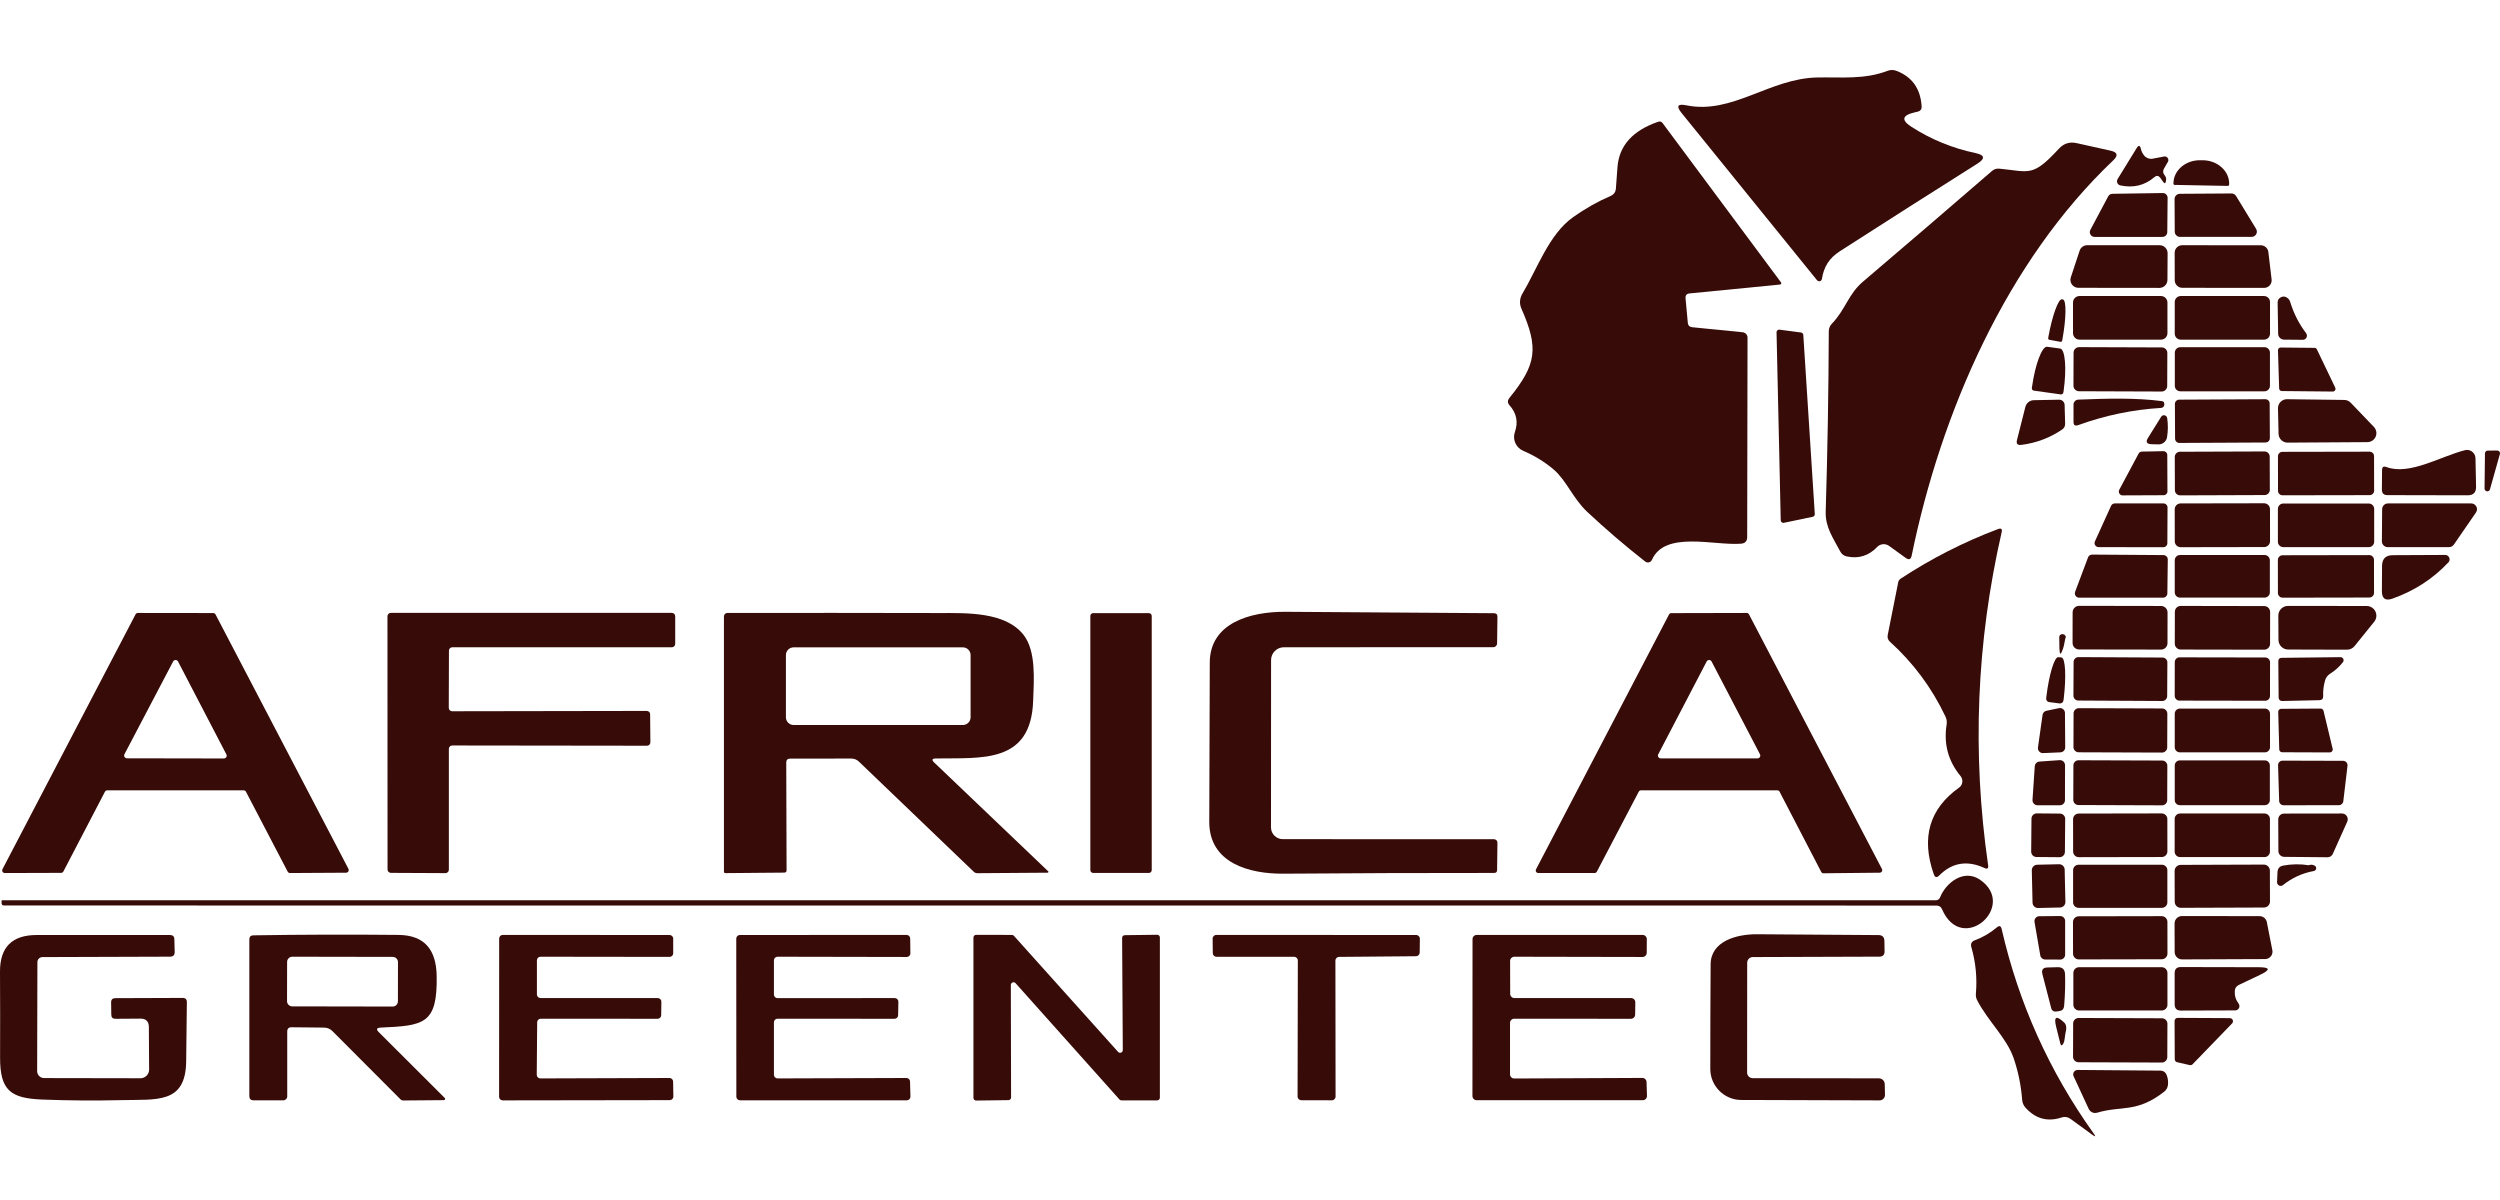 <?xml version="1.0" encoding="UTF-8" standalone="no"?><!DOCTYPE svg PUBLIC "-//W3C//DTD SVG 1.1//EN" "http://www.w3.org/Graphics/SVG/1.1/DTD/svg11.dtd"><svg width="100%" height="100%" viewBox="0 0 250 120" version="1.1" xmlns="http://www.w3.org/2000/svg" xmlns:xlink="http://www.w3.org/1999/xlink" xml:space="preserve" xmlns:serif="http://www.serif.com/" style="fill-rule:evenodd;clip-rule:evenodd;stroke-linejoin:round;stroke-miterlimit:2;"><g><path d="M191.408,11.253c-1.213,0.291 -1.294,0.772 -0.243,1.443c1.963,1.258 4.087,2.127 6.374,2.608c0.945,0.201 1.009,0.556 0.193,1.065c-4.512,2.846 -9.085,5.759 -13.721,8.739c-1.107,0.713 -1.627,1.568 -1.82,2.793c-0.023,0.13 -0.139,0.227 -0.272,0.227c-0.083,-0 -0.161,-0.037 -0.214,-0.102l-13.544,-16.723c-0.565,-0.693 -0.409,-0.95 0.469,-0.771c4.621,0.939 8.32,-2.701 13.125,-2.785c2.34,-0.041 4.705,0.219 6.995,-0.662c0.286,-0.113 0.606,-0.113 0.897,-0c1.56,0.598 2.399,1.775 2.516,3.531c0.023,0.302 -0.111,0.486 -0.402,0.553l-0.353,0.084Z" style="fill:#370b08;fill-rule:nonzero;"/><path d="M168.555,29.829l0.226,2.458c0.028,0.262 0.174,0.408 0.436,0.436l5.049,0.503c0.276,0.03 0.487,0.263 0.487,0.537l-0.034,19.943c-0,0.409 -0.204,0.629 -0.612,0.663c-2.667,0.218 -7.624,-1.334 -8.915,1.618c-0.069,0.159 -0.227,0.263 -0.4,0.263c-0.098,-0 -0.194,-0.034 -0.271,-0.095c-2.052,-1.61 -3.986,-3.268 -5.804,-4.973c-1.409,-1.325 -2.088,-3.145 -3.329,-4.21c-0.883,-0.761 -1.91,-1.392 -3.078,-1.896c-0.721,-0.312 -1.082,-1.134 -0.822,-1.87c0.346,-1 0.17,-1.889 -0.528,-2.667c-0.218,-0.24 -0.224,-0.489 -0.017,-0.746c2.717,-3.355 2.944,-4.973 1.191,-8.949c-0.206,-0.469 -0.171,-1.009 0.092,-1.451c1.518,-2.541 2.659,-5.954 5.091,-7.682c1.185,-0.844 2.449,-1.557 3.79,-2.138c0.27,-0.12 0.453,-0.374 0.479,-0.663c0.044,-0.543 0.098,-1.266 0.159,-2.172c0.157,-2.164 1.515,-3.684 4.076,-4.562c0.184,-0.062 0.333,-0.015 0.444,0.142l11.834,15.918c0.019,0.024 0.03,0.054 0.03,0.085c-0,0.069 -0.054,0.127 -0.122,0.133l-9.05,0.889c-0.296,0.028 -0.43,0.19 -0.402,0.486Z" style="fill:#370b08;fill-rule:nonzero;"/><path d="M188.901,54.587c-0.365,-0.262 -0.872,-0.216 -1.183,0.109c-0.844,0.883 -1.856,1.199 -3.036,0.948c-0.296,-0.062 -0.517,-0.229 -0.662,-0.504c-0.696,-1.325 -1.493,-2.407 -1.451,-3.967c0.184,-6.021 0.288,-12.043 0.31,-18.064c0.006,-0.27 0.11,-0.527 0.294,-0.722c1.375,-1.425 1.66,-2.977 3.111,-4.21c4.328,-3.684 8.636,-7.38 12.924,-11.087c0.193,-0.166 0.447,-0.248 0.704,-0.226c3.07,0.293 3.313,0.889 5.98,-1.996c0.487,-0.526 1.079,-0.711 1.778,-0.554l3.388,0.755c0.694,0.151 0.783,0.472 0.269,0.964c-10.651,10.098 -17.218,25.177 -20.162,39.535c-0.078,0.375 -0.274,0.45 -0.587,0.227l-1.677,-1.208Z" style="fill:#370b08;fill-rule:nonzero;"/><path d="M215.445,17.711c-0.973,0.833 -2.111,1.109 -3.414,0.83c-0.194,-0.04 -0.334,-0.212 -0.334,-0.411c-0,-0.08 0.022,-0.158 0.066,-0.226l1.887,-3.07c0.212,-0.346 0.36,-0.321 0.444,0.076c0.061,0.257 0.179,0.484 0.353,0.679c0.207,0.232 0.524,0.338 0.83,0.277l1.14,-0.218c0.02,-0.004 0.041,-0.005 0.062,-0.005c0.198,-0 0.36,0.162 0.36,0.36c0,0.061 -0.015,0.12 -0.044,0.173l-0.403,0.696c-0.12,0.206 -0.095,0.465 0.059,0.638c0.128,0.145 0.182,0.316 0.159,0.511c-0.044,0.369 -0.165,0.394 -0.36,0.076c-0.078,-0.124 -0.16,-0.238 -0.244,-0.344c-0.173,-0.202 -0.36,-0.216 -0.561,-0.042Z" style="fill:#370b08;fill-rule:nonzero;"/><path d="M217.466,18.491c-0.069,-0 -0.126,-0.057 -0.126,-0.126l0.008,-0.076c0.024,-1.268 1.236,-2.291 2.684,-2.264l0.289,0c1.448,0.028 2.62,1.095 2.596,2.365l-0.008,0.076c-0,0.068 -0.057,0.125 -0.126,0.125l-5.317,-0.1Z" style="fill:#370b08;fill-rule:nonzero;"/><path d="M211.243,19.38l5.032,-0.076l0.008,0c0.263,0 0.478,0.216 0.478,0.478l-0.033,3.43c-0,0.263 -0.216,0.478 -0.478,0.478l-6.794,0c-0.261,-0 -0.476,-0.216 -0.476,-0.478c0,-0.078 0.019,-0.156 0.057,-0.226l1.786,-3.355c0.084,-0.154 0.245,-0.25 0.42,-0.251Z" style="fill:#370b08;fill-rule:nonzero;"/><path d="M225.165,23.69l-7.163,0c-0.29,0 -0.528,-0.238 -0.528,-0.528l-0.017,-3.254c0,-0.29 0.238,-0.528 0.529,-0.528l5.157,-0.034c0.187,-0.004 0.364,0.092 0.462,0.252l2.004,3.287c0.051,0.083 0.078,0.18 0.078,0.277c0,0.288 -0.235,0.525 -0.522,0.528Z" style="fill:#370b08;fill-rule:nonzero;"/><path d="M208.727,24.521l7.237,-0c0.437,-0 0.797,0.36 0.797,0.796l0,0.009l-0.017,2.675c-0.004,0.434 -0.363,0.789 -0.796,0.789l-8.11,-0.009c-0.437,-0.001 -0.796,-0.36 -0.796,-0.797c-0,-0.085 0.014,-0.17 0.041,-0.251l0.881,-2.667c0.109,-0.327 0.418,-0.549 0.763,-0.545Z" style="fill:#370b08;fill-rule:nonzero;"/><path d="M226.406,28.79l-8.177,-0.009c-0.411,0 -0.751,-0.335 -0.755,-0.746l-0.008,-2.751l-0,-0.008c-0,-0.415 0.34,-0.755 0.754,-0.755l7.859,0.008c0.381,-0.002 0.708,0.284 0.755,0.663l0.327,2.75c0.003,0.032 0.006,0.062 0.006,0.093c-0,0.414 -0.342,0.755 -0.755,0.755l-0.006,-0Z" style="fill:#370b08;fill-rule:nonzero;"/><path d="M216.744,33.318c0,0.354 -0.291,0.646 -0.645,0.646l-8.152,0c-0.354,0 -0.646,-0.292 -0.646,-0.646l0,-3.069c0,-0.354 0.292,-0.646 0.646,-0.646l8.152,0c0.354,0 0.645,0.292 0.645,0.646l0,3.069Z" style="fill:#370b08;fill-rule:nonzero;"/><path d="M227.001,33.369c0,0.326 -0.269,0.595 -0.595,0.595l-8.336,0c-0.327,0 -0.596,-0.269 -0.596,-0.595l0,-3.17c0,-0.327 0.269,-0.596 0.596,-0.596l8.336,0c0.326,0 0.595,0.269 0.595,0.596l0,3.17Z" style="fill:#370b08;fill-rule:nonzero;"/><path d="M230.608,33.318c0.056,0.072 0.086,0.161 0.086,0.252c-0,0.226 -0.185,0.411 -0.411,0.411l-0.011,-0l-1.87,-0.017c-0.32,-0.004 -0.583,-0.262 -0.587,-0.579l-0.051,-3.128c0,-0.251 0.112,-0.43 0.336,-0.537c0.179,-0.083 0.346,-0.086 0.503,-0.008c0.212,0.101 0.352,0.263 0.419,0.487c0.347,1.14 0.875,2.18 1.586,3.119Z" style="fill:#370b08;fill-rule:nonzero;"/><path d="M204.936,33.981c-0.08,-0.017 -0.132,-0.096 -0.117,-0.176l0.025,-0.143c0.384,-2.11 0.993,-3.792 1.35,-3.732l0.101,0.017c0.356,0.069 0.333,1.863 -0.051,3.975l-0.025,0.134c-0.011,0.074 -0.074,0.129 -0.149,0.129c-0.009,-0 -0.018,-0.001 -0.027,-0.003l-1.107,-0.201Z" style="fill:#370b08;fill-rule:nonzero;"/><path d="M180.33,33.486l1.149,17.914c0.011,0.129 -0.075,0.248 -0.202,0.277l-2.885,0.604c-0.019,0.004 -0.039,0.006 -0.058,0.006c-0.14,0 -0.255,-0.111 -0.26,-0.25l-0.42,-18.811l0,-0.002c0,-0.143 0.118,-0.26 0.26,-0.26c0.011,-0 0.023,0 0.034,0.002l2.155,0.285c0.121,0.015 0.216,0.113 0.227,0.235Z" style="fill:#370b08;fill-rule:nonzero;"/><path d="M226.993,38.585c-0,0.3 -0.246,0.545 -0.545,0.545l-8.42,0c-0.3,0 -0.546,-0.245 -0.546,-0.545l0,-3.321c0,-0.299 0.246,-0.545 0.546,-0.545l8.42,-0c0.299,-0 0.545,0.246 0.545,0.545l-0,3.321Z" style="fill:#370b08;fill-rule:nonzero;"/><path d="M203.385,39.063c-0.117,-0.015 -0.204,-0.116 -0.204,-0.233c-0,-0.012 0.001,-0.023 0.002,-0.035l0.025,-0.143c0.317,-2.243 0.992,-4.032 1.502,-3.975l1.3,0.176c0.51,0.072 0.669,1.987 0.352,4.242l-0,0.002l-0.025,0.142c-0.018,0.126 -0.135,0.217 -0.26,0.202l-2.692,-0.378Z" style="fill:#370b08;fill-rule:nonzero;"/><path d="M216.722,38.602c-0.001,0.303 -0.251,0.551 -0.554,0.551l-0.001,-0l-8.27,-0.029c-0.303,-0.001 -0.552,-0.251 -0.551,-0.555l0.011,-3.304c0.001,-0.304 0.251,-0.552 0.554,-0.552l0.001,0l8.27,0.029c0.303,0.001 0.552,0.251 0.552,0.556l-0.012,3.304Z" style="fill:#370b08;fill-rule:nonzero;"/><path d="M227.915,38.845l-0.117,-3.816l0,-0.008c0,-0.148 0.121,-0.269 0.268,-0.269l3.38,0.034c0.103,-0.001 0.198,0.058 0.243,0.151l1.837,3.833c0.018,0.037 0.027,0.076 0.027,0.117c-0,0.148 -0.121,0.268 -0.268,0.268l-0.002,0l-5.099,-0.05c-0.144,0 -0.264,-0.116 -0.269,-0.26Z" style="fill:#370b08;fill-rule:nonzero;"/><path d="M207.838,39.961c2.784,-0.109 5.787,-0.193 8.353,0.151c0.19,0.022 0.268,0.156 0.235,0.402c-0.024,0.152 -0.154,0.268 -0.311,0.277c-2.845,0.173 -5.608,0.746 -8.286,1.719c-0.324,0.118 -0.483,0.006 -0.478,-0.335l0,-1.72c0,-0.265 0.218,-0.485 0.487,-0.494Z" style="fill:#370b08;fill-rule:nonzero;"/><path d="M226.985,43.818l0,0.003c0,0.234 -0.192,0.427 -0.426,0.428l-8.62,0.045l-0.003,-0c-0.234,-0 -0.427,-0.192 -0.428,-0.425l-0.018,-3.472l0,-0.003c0,-0.234 0.192,-0.427 0.426,-0.428l8.621,-0.045l0.002,0c0.234,0 0.427,0.192 0.428,0.425l0.018,3.472Z" style="fill:#370b08;fill-rule:nonzero;"/><path d="M236.747,44.213l-7.984,0.05c-0.487,0.005 -0.893,-0.387 -0.906,-0.872l-0.059,-2.55l0,-0.025c0,-0.492 0.405,-0.897 0.897,-0.897l0.009,-0l5.728,0.075c0.241,0.003 0.47,0.102 0.637,0.277l2.323,2.424c0.161,0.166 0.249,0.389 0.249,0.62c0,0.492 -0.403,0.896 -0.894,0.898Z" style="fill:#370b08;fill-rule:nonzero;"/><path d="M202.127,44.489c-0.38,0.045 -0.523,-0.117 -0.428,-0.486l0.838,-3.313c0.099,-0.39 0.448,-0.667 0.848,-0.671l2.532,-0.05c0.291,-0.005 0.536,0.229 0.545,0.52l0.051,1.879c0.006,0.251 -0.095,0.447 -0.302,0.587c-1.241,0.838 -2.603,1.35 -4.084,1.534Z" style="fill:#370b08;fill-rule:nonzero;"/><path d="M214.807,43.776l1.308,-2.096c0.06,-0.097 0.166,-0.158 0.281,-0.158c0.162,0 0.301,0.122 0.323,0.284c0.095,0.648 0.09,1.291 -0.016,1.929c-0.071,0.412 -0.437,0.714 -0.856,0.704l-0.696,-0.017c-0.492,-0.017 -0.606,-0.232 -0.344,-0.646Z" style="fill:#370b08;fill-rule:nonzero;"/><path d="M211.922,48.985l1.937,-3.623c0.063,-0.12 0.185,-0.197 0.319,-0.202l2.164,-0.042l0.008,0c0.207,0 0.378,0.171 0.378,0.378l0.016,3.648c0,0.207 -0.17,0.377 -0.377,0.377l-4.118,0.017c-0.204,-0.003 -0.37,-0.173 -0.37,-0.377c-0,-0.062 0.015,-0.122 0.043,-0.176Z" style="fill:#370b08;fill-rule:nonzero;"/><path d="M226.982,48.985l0,0.001c0,0.285 -0.234,0.519 -0.518,0.52l-8.454,0.03l-0.002,0c-0.284,0 -0.519,-0.234 -0.52,-0.518l-0.011,-3.321l-0,-0.002c-0,-0.285 0.234,-0.519 0.518,-0.52l8.454,-0.03l0.001,0c0.285,0 0.519,0.234 0.52,0.518l0.012,3.322Z" style="fill:#370b08;fill-rule:nonzero;"/><path d="M237.412,49.068l0,0.001c0,0.243 -0.2,0.444 -0.444,0.445l-8.722,0.015c-0.244,-0 -0.445,-0.201 -0.445,-0.444l-0.006,-3.455l-0,-0.001c-0,-0.243 0.2,-0.444 0.443,-0.444l8.722,-0.016l0.001,0c0.244,0 0.445,0.201 0.445,0.444l0.006,3.455Z" style="fill:#370b08;fill-rule:nonzero;"/><path d="M247.549,45.823l0.058,2.851c0.011,0.571 -0.268,0.856 -0.838,0.856l-8.035,-0.017c-0.363,-0 -0.545,-0.185 -0.545,-0.554l0.017,-1.962c0.006,-0.302 0.151,-0.4 0.436,-0.294c2.298,0.864 5.435,-1.073 7.858,-1.685c0.067,-0.016 0.134,-0.025 0.202,-0.025c0.457,0 0.837,0.372 0.847,0.83Z" style="fill:#370b08;fill-rule:nonzero;"/><path d="M249.989,45.403l-0.99,3.523c-0.031,0.122 -0.141,0.21 -0.268,0.21c-0.152,-0 -0.277,-0.125 -0.277,-0.277l0,-0.009l0.042,-3.522c0.004,-0.146 0.123,-0.264 0.269,-0.268l0.956,-0.009l0.002,0c0.152,0 0.277,0.125 0.277,0.277c0,0.025 -0.004,0.051 -0.011,0.075Z" style="fill:#370b08;fill-rule:nonzero;"/><path d="M211.478,50.343l4.872,0c0.221,0 0.403,0.182 0.403,0.403l-0.017,3.572c0,0.221 -0.182,0.403 -0.402,0.403l-6.483,-0.008c-0.219,-0.003 -0.398,-0.184 -0.398,-0.403c0,-0.058 0.013,-0.115 0.037,-0.168l1.619,-3.564c0.066,-0.144 0.21,-0.236 0.369,-0.235Z" style="fill:#370b08;fill-rule:nonzero;"/><path d="M227.004,54.117l-0,0.001c-0,0.322 -0.264,0.587 -0.586,0.587l-8.353,0.015l-0.001,0c-0.322,0 -0.587,-0.265 -0.587,-0.586l-0.005,-3.204l-0,-0.001c-0,-0.322 0.264,-0.587 0.585,-0.587l8.353,-0.015l0.002,0c0.321,0 0.586,0.265 0.587,0.587l0.005,3.203Z" style="fill:#370b08;fill-rule:nonzero;"/><path d="M237.418,54.176c-0,0.294 -0.243,0.537 -0.537,0.537l-8.555,-0c-0.294,-0 -0.536,-0.243 -0.536,-0.537l-0,-3.288c-0,-0.294 0.242,-0.536 0.536,-0.536l8.555,-0c0.294,-0 0.537,0.242 0.537,0.536l-0,3.288Z" style="fill:#370b08;fill-rule:nonzero;"/><path d="M244.907,54.713l-6.139,-0c-0.318,-0 -0.579,-0.261 -0.579,-0.579l0.025,-3.212c0,-0.318 0.261,-0.579 0.579,-0.579l8.329,0c0.317,0 0.578,0.261 0.578,0.579c0,0.116 -0.035,0.231 -0.101,0.327l-2.214,3.212c-0.108,0.158 -0.287,0.252 -0.478,0.252Z" style="fill:#370b08;fill-rule:nonzero;"/><path d="M195.912,78.757c0.008,-0.006 0.016,-0.012 0.024,-0.017c0.341,-0.265 0.402,-0.768 0.134,-1.113c-0.005,-0.006 -0.01,-0.013 -0.015,-0.019c-1.236,-1.499 -1.7,-3.214 -1.393,-5.149c0.045,-0.279 0.006,-0.548 -0.117,-0.805c-1.364,-2.874 -3.215,-5.368 -5.552,-7.481c-0.201,-0.185 -0.274,-0.414 -0.218,-0.688l1.048,-5.267c0.033,-0.145 0.12,-0.271 0.244,-0.352c3.063,-2.013 6.306,-3.665 9.728,-4.956c0.325,-0.124 0.447,-0.017 0.369,0.318c-2.522,11.014 -2.971,22.116 -1.35,33.304c0.044,0.312 -0.078,0.402 -0.369,0.268c-1.728,-0.794 -3.235,-0.545 -4.521,0.746c-0.245,0.246 -0.427,0.208 -0.545,-0.117c-1.285,-3.663 -0.442,-6.553 2.533,-8.672Z" style="fill:#370b08;fill-rule:nonzero;"/><path d="M216.3,59.77l-8.387,-0c-0.236,-0.004 -0.429,-0.2 -0.429,-0.436c-0,-0.051 0.009,-0.103 0.027,-0.151l1.291,-3.439c0.063,-0.172 0.228,-0.286 0.411,-0.285l7.137,0.05c0.236,0.005 0.428,0.2 0.428,0.436l-0.042,3.397c-0.004,0.236 -0.2,0.428 -0.436,0.428Z" style="fill:#370b08;fill-rule:nonzero;"/><path d="M226.985,59.233c-0,0.29 -0.239,0.528 -0.529,0.528l-8.454,0c-0.29,0 -0.528,-0.238 -0.528,-0.528l0,-3.204c0,-0.29 0.238,-0.528 0.528,-0.528l8.454,-0c0.29,-0 0.529,0.238 0.529,0.528l-0,3.204Z" style="fill:#370b08;fill-rule:nonzero;"/><path d="M237.403,59.283l0,0.001c0,0.258 -0.211,0.469 -0.469,0.47l-8.671,0.015l-0.001,-0c-0.257,-0 -0.469,-0.211 -0.47,-0.469l-0.005,-3.304l0,-0.001c0,-0.257 0.211,-0.469 0.469,-0.47l8.672,-0.015l0.001,0c0.256,0 0.468,0.212 0.469,0.469l0.005,3.304Z" style="fill:#370b08;fill-rule:nonzero;"/><path d="M239.246,59.862c-0.705,0.252 -1.057,0.003 -1.057,-0.746l0.017,-2.533c0.006,-0.705 0.363,-1.059 1.073,-1.065l5.242,-0.025c0.241,0.004 0.437,0.203 0.437,0.444c-0,0.112 -0.042,0.22 -0.118,0.302c-1.549,1.644 -3.414,2.851 -5.594,3.623Z" style="fill:#370b08;fill-rule:nonzero;"/><path d="M216.75,64.315c-0.001,0.354 -0.292,0.645 -0.647,0.644l-8.202,-0.013c-0.353,-0.001 -0.644,-0.293 -0.644,-0.646l-0,-0.001l0.005,-3.07c0.001,-0.354 0.292,-0.645 0.647,-0.645l8.201,0.014c0.354,0.001 0.645,0.293 0.645,0.646l0,0.002l-0.005,3.069Z" style="fill:#370b08;fill-rule:nonzero;"/><path d="M227.007,64.382c-0.001,0.322 -0.266,0.587 -0.587,0.587l-0.001,-0l-8.354,-0.015c-0.321,-0 -0.585,-0.265 -0.585,-0.587l-0,-0.001l0.005,-3.187c0.001,-0.321 0.266,-0.586 0.587,-0.586l0.002,-0l8.352,0.015c0.322,-0 0.586,0.265 0.586,0.587l0,0.001l-0.005,3.186Z" style="fill:#370b08;fill-rule:nonzero;"/><path d="M234.7,64.97l-5.887,-0.017c-0.526,-0 -0.96,-0.43 -0.965,-0.956l-0.016,-2.432l-0,-0.009c-0,-0.529 0.435,-0.964 0.964,-0.964l7.875,0.008l0.003,0c0.529,0 0.964,0.435 0.964,0.965c0,0.219 -0.075,0.432 -0.212,0.603l-1.971,2.441c-0.184,0.229 -0.461,0.361 -0.755,0.361Z" style="fill:#370b08;fill-rule:nonzero;"/><path d="M10.492,79.176l-4.152,7.968c-0.044,0.088 -0.135,0.143 -0.234,0.142l-5.636,0.017c-0.141,-0.003 -0.254,-0.119 -0.254,-0.26c-0,-0.041 0.009,-0.081 0.027,-0.117l13.31,-25.487c0.044,-0.088 0.136,-0.144 0.235,-0.143l7.531,0.009c0.099,-0.001 0.19,0.054 0.235,0.142l13.293,25.445c0.018,0.036 0.027,0.077 0.027,0.118c0,0.141 -0.113,0.256 -0.254,0.26l-5.619,0.033c-0.099,0.001 -0.19,-0.054 -0.235,-0.142l-4.168,-7.985c-0.044,-0.088 -0.136,-0.143 -0.235,-0.142l-13.636,-0c-0.099,-0.001 -0.191,0.054 -0.235,0.142Zm1.954,-3.757c-0.023,0.041 -0.035,0.087 -0.035,0.134c0,0.152 0.125,0.277 0.277,0.277l0.001,0l9.695,0.017l0.009,-0c0.153,-0 0.277,-0.125 0.277,-0.277c0,-0.047 -0.012,-0.093 -0.034,-0.134l-4.831,-9.284c-0.047,-0.093 -0.143,-0.153 -0.247,-0.153c-0.105,0 -0.201,0.06 -0.248,0.153l-4.864,9.267Z" style="fill:#370b08;fill-rule:nonzero;"/><path d="M44.894,65.062l-0.017,5.728c-0,0.184 0.152,0.335 0.335,0.335l19.466,-0.033c0.184,-0 0.335,0.152 0.335,0.335l0.025,2.81c0,0.183 -0.151,0.335 -0.335,0.335l-19.482,-0.025c-0.184,0 -0.336,0.152 -0.336,0.336l0,12.093c0,0.184 -0.151,0.336 -0.335,0.336l-5.46,-0.026c-0.183,0 -0.335,-0.151 -0.335,-0.335l-0.009,-25.328c0,-0.183 0.152,-0.335 0.336,-0.335l28.103,-0c0.184,-0 0.336,0.152 0.336,0.335l-0,2.768c-0,0.184 -0.152,0.335 -0.336,0.335l-21.956,0c-0.183,0 -0.335,0.152 -0.335,0.336Z" style="fill:#370b08;fill-rule:nonzero;"/><path d="M78.625,76.258l0.033,10.768c0,0.157 -0.078,0.235 -0.234,0.235l-5.871,0.051c-0.107,-0 -0.159,-0.053 -0.159,-0.16l-0,-25.512c-0,-0.189 0.151,-0.344 0.335,-0.344c7.045,-0.011 14.121,-0.008 21.227,0.009c2.683,-0 6.583,-0.143 8.403,2.188c1.266,1.627 1.032,4.512 0.956,6.601c-0.218,6.298 -5.149,5.678 -9.728,5.753c-0.392,0.006 -0.445,0.143 -0.16,0.411l11.398,10.877c0.007,0.007 0.013,0.016 0.017,0.025c0.017,0.037 -0.005,0.084 -0.047,0.102c-0.009,0.004 -0.019,0.007 -0.029,0.008l-7.028,0.05c-0.145,-0 -0.268,-0.05 -0.369,-0.151l-11.473,-11.003c-0.218,-0.207 -0.475,-0.311 -0.772,-0.311l-6.105,0.009c-0.262,-0 -0.394,0.131 -0.394,0.394Zm18.434,-10.752c-0,-0.423 -0.348,-0.771 -0.772,-0.771l-16.924,-0c-0.424,-0 -0.772,0.348 -0.772,0.771l0,6.223c0,0.424 0.348,0.772 0.772,0.772l16.924,-0c0.424,-0 0.772,-0.348 0.772,-0.772l-0,-6.223Z" style="fill:#370b08;fill-rule:nonzero;"/><path d="M115.174,87.01c-0,0.156 -0.128,0.285 -0.285,0.285l-5.569,-0c-0.157,-0 -0.285,-0.129 -0.285,-0.285l-0,-25.412c-0,-0.157 0.128,-0.285 0.285,-0.285l5.569,-0c0.157,-0 0.285,0.128 0.285,0.285l-0,25.412Z" style="fill:#370b08;fill-rule:nonzero;"/><path d="M127.1,82.749c-0,0.64 0.53,1.166 1.174,1.166l21.126,0.008l0.004,0c0.189,0.003 0.342,0.156 0.34,0.34l-0,0.004l-0.034,2.734c0,0.196 -0.101,0.294 -0.302,0.294c-6.994,-0.006 -14.014,0.019 -21.059,0.075c-3.422,0.025 -7.43,-1.056 -7.422,-5.183c0.011,-5.311 0.028,-10.623 0.05,-15.934c0.017,-3.934 3.984,-5.091 7.574,-5.074c7.011,0.039 13.957,0.086 20.84,0.142c0.241,0.006 0.358,0.126 0.353,0.361l-0.034,2.667c-0.004,0.204 -0.177,0.369 -0.386,0.369l-20.941,0.008c-0.7,0 -1.275,0.576 -1.275,1.275l-0.008,16.748Z" style="fill:#370b08;fill-rule:nonzero;"/><path d="M163.875,79.168l-4.193,8.001c-0.043,0.081 -0.127,0.132 -0.218,0.134l-5.645,0c-0.136,-0.002 -0.247,-0.115 -0.247,-0.251c0,-0.042 0.01,-0.082 0.029,-0.118l13.302,-25.487c0.042,-0.081 0.126,-0.132 0.218,-0.134l7.556,-0.017c0.091,0.002 0.175,0.053 0.218,0.134l13.301,25.471c0.02,0.036 0.03,0.076 0.03,0.117c-0,0.137 -0.111,0.249 -0.248,0.252l-5.627,0.058c-0.095,0.002 -0.182,-0.05 -0.227,-0.134l-4.168,-8.026c-0.043,-0.081 -0.126,-0.132 -0.218,-0.134l-13.645,-0c-0.091,0.002 -0.175,0.053 -0.218,0.134Zm1.946,-3.732c-0.02,0.039 -0.03,0.082 -0.03,0.126c-0,0.151 0.122,0.275 0.273,0.277l9.695,-0c0.151,-0.002 0.273,-0.126 0.273,-0.277c0,-0.044 -0.01,-0.087 -0.03,-0.126l-4.847,-9.292c-0.049,-0.089 -0.142,-0.145 -0.244,-0.145c-0.101,-0 -0.194,0.056 -0.243,0.145l-4.847,9.292Z" style="fill:#370b08;fill-rule:nonzero;"/><path d="M206.429,64.366c-0.034,0.184 -0.078,0.358 -0.134,0.52c-0.218,0.654 -0.336,0.637 -0.353,-0.051l-0.016,-1.098c-0.005,-0.073 0.015,-0.145 0.057,-0.202c0.102,-0.141 0.313,-0.166 0.465,-0.055c0.062,0.045 0.109,0.109 0.132,0.181c0.011,0.028 -0.006,0.092 -0.05,0.193c-0.011,0.028 -0.045,0.199 -0.101,0.512Z" style="fill:#370b08;fill-rule:nonzero;"/><path d="M204.919,70.211c-0.186,-0.022 -0.321,-0.191 -0.302,-0.377l0.017,-0.16c0.269,-2.219 0.809,-4.005 1.197,-3.958l0.002,-0l0.319,0.033c0.388,0.047 0.487,1.913 0.218,4.133l0,0.002l-0.025,0.159c-0.022,0.187 -0.191,0.322 -0.377,0.302l-1.049,-0.134Z" style="fill:#370b08;fill-rule:nonzero;"/><path d="M216.718,69.615c-0,0.266 -0.22,0.484 -0.486,0.484l-0.002,-0l-8.404,-0.044c-0.267,-0.001 -0.485,-0.222 -0.483,-0.489l0.018,-3.371c0,-0.266 0.22,-0.484 0.486,-0.484l0.003,-0l8.402,0.044c0.268,0.001 0.486,0.222 0.484,0.488l-0.018,3.372Z" style="fill:#370b08;fill-rule:nonzero;"/><path d="M226.999,69.599c-0.001,0.262 -0.217,0.477 -0.478,0.477l-0.002,0l-8.57,-0.015c-0.263,0 -0.478,-0.216 -0.478,-0.478l-0,-0.001l0.006,-3.371c0,-0.262 0.216,-0.477 0.478,-0.477l0,-0l8.572,0.015c0.262,-0 0.478,0.216 0.478,0.478l-0,0.001l-0.006,3.371Z" style="fill:#370b08;fill-rule:nonzero;"/><path d="M232.511,68.031c-0.151,0.514 -0.215,1.04 -0.193,1.576c0.011,0.269 -0.117,0.405 -0.385,0.411l-3.732,0.084c-0.184,0 -0.336,-0.147 -0.336,-0.327l-0.033,-3.648c-0,-0.229 0.111,-0.344 0.335,-0.344l5.887,-0.067c0.036,-0.001 0.071,0.004 0.104,0.015c0.156,0.054 0.241,0.23 0.187,0.391c-0.011,0.032 -0.027,0.062 -0.047,0.089c-0.363,0.464 -0.795,0.853 -1.292,1.165c-0.246,0.157 -0.411,0.375 -0.495,0.655Z" style="fill:#370b08;fill-rule:nonzero;"/><path d="M203.795,74.748l0.462,-3.262c0.031,-0.206 0.189,-0.371 0.394,-0.411l1.25,-0.26c0.032,-0.007 0.067,-0.01 0.1,-0.01c0.269,-0 0.492,0.219 0.495,0.488l0.025,3.439c0.005,0.268 -0.21,0.494 -0.478,0.503l-1.736,0.075c-0.007,0 -0.014,0.001 -0.022,0.001c-0.271,0 -0.495,-0.224 -0.495,-0.495c0,-0.022 0.002,-0.045 0.005,-0.068Z" style="fill:#370b08;fill-rule:nonzero;"/><path d="M216.722,74.74c-0.001,0.285 -0.237,0.518 -0.522,0.517l-8.336,-0.028c-0.285,-0.002 -0.519,-0.237 -0.518,-0.523l0.011,-3.37c0.001,-0.286 0.237,-0.519 0.522,-0.518l8.336,0.028c0.285,0.002 0.519,0.237 0.519,0.523l-0.012,3.37l-0,0.001Z" style="fill:#370b08;fill-rule:nonzero;"/><path d="M227.001,74.723c0,0.281 -0.23,0.512 -0.511,0.512l-8.504,-0c-0.281,-0 -0.512,-0.231 -0.512,-0.512l0,-3.354c0,-0.281 0.231,-0.512 0.512,-0.512l8.504,-0c0.281,-0 0.511,0.231 0.511,0.512l0,3.354Z" style="fill:#370b08;fill-rule:nonzero;"/><path d="M232.981,75.243l-4.764,-0.017c-0.157,0 -0.289,-0.127 -0.293,-0.285l-0.101,-3.757l0,-0.008c0,-0.161 0.133,-0.294 0.294,-0.294l3.941,-0.025c0.139,-0.003 0.262,0.091 0.294,0.226l0.914,3.8c0.005,0.021 0.008,0.044 0.008,0.067c-0,0.161 -0.132,0.293 -0.293,0.293Z" style="fill:#370b08;fill-rule:nonzero;"/><path d="M216.722,80.024c-0.001,0.279 -0.232,0.509 -0.512,0.509l-0.001,-0l-8.37,-0.029c-0.28,-0.002 -0.51,-0.232 -0.51,-0.511l-0,-0.003l0.012,-3.455c0,-0.28 0.231,-0.509 0.511,-0.509l0.002,-0l8.37,0.028c0.28,0.002 0.51,0.232 0.51,0.512l-0,0.002l-0.012,3.456Z" style="fill:#370b08;fill-rule:nonzero;"/><path d="M226.985,80.015c-0,0.276 -0.228,0.503 -0.504,0.503l-8.504,0c-0.276,0 -0.503,-0.227 -0.503,-0.503l0,-3.472c0,-0.276 0.227,-0.503 0.503,-0.503l8.504,-0c0.276,-0 0.504,0.227 0.504,0.503l-0,3.472Z" style="fill:#370b08;fill-rule:nonzero;"/><path d="M233.895,80.518l-5.535,0.009c-0.237,-0 -0.435,-0.191 -0.445,-0.428l-0.109,-3.573l0,-0.016c0,-0.245 0.201,-0.445 0.445,-0.445l6.063,0.017c0.242,0.003 0.439,0.203 0.439,0.444c0,0.017 -0.001,0.034 -0.002,0.051l-0.42,3.547c-0.025,0.222 -0.213,0.392 -0.436,0.394Z" style="fill:#370b08;fill-rule:nonzero;"/><path d="M206.504,76.518l-0.008,3.506c-0,0.275 -0.227,0.503 -0.503,0.503l-2.24,-0c-0.276,-0 -0.503,-0.228 -0.503,-0.503c-0,-0.011 -0,-0.023 0,-0.034l0.227,-3.363c0.016,-0.248 0.213,-0.45 0.461,-0.47l2.03,-0.142c0.011,-0.001 0.022,-0.001 0.033,-0.001c0.276,-0 0.503,0.227 0.503,0.503l0,0.001Z" style="fill:#370b08;fill-rule:nonzero;"/><path d="M206.49,85.196c-0.002,0.29 -0.243,0.526 -0.533,0.524l-2.315,-0.02c-0.288,-0.003 -0.523,-0.241 -0.523,-0.529l-0,-0.005l0.028,-3.303c0.003,-0.29 0.243,-0.527 0.534,-0.524l2.314,0.02c0.288,0.002 0.524,0.24 0.524,0.528l-0,0.005l-0.029,3.304Z" style="fill:#370b08;fill-rule:nonzero;"/><path d="M216.739,85.139l-0,0.001c-0,0.309 -0.253,0.562 -0.561,0.562l-8.303,0.015c-0.308,0 -0.562,-0.253 -0.563,-0.561l-0.005,-3.237l-0,-0.001c-0,-0.309 0.252,-0.562 0.56,-0.562l8.303,-0.015c0.309,0 0.563,0.253 0.564,0.561l0.005,3.237Z" style="fill:#370b08;fill-rule:nonzero;"/><path d="M226.993,85.165c-0,0.299 -0.246,0.545 -0.545,0.545l-8.437,-0c-0.3,-0 -0.545,-0.246 -0.545,-0.545l-0,-3.271c-0,-0.3 0.245,-0.545 0.545,-0.545l8.437,-0c0.299,-0 0.545,0.245 0.545,0.545l-0,3.271Z" style="fill:#370b08;fill-rule:nonzero;"/><path d="M232.755,85.726l-4.345,-0.041c-0.314,-0.005 -0.57,-0.265 -0.57,-0.579l-0.017,-3.17c0,-0.318 0.261,-0.579 0.579,-0.579l5.795,-0.008c0.317,-0 0.578,0.261 0.578,0.578c-0,0.081 -0.017,0.161 -0.05,0.235l-1.442,3.221c-0.092,0.208 -0.3,0.343 -0.528,0.343Z" style="fill:#370b08;fill-rule:nonzero;"/><path d="M206.54,90.192l0,0.013c0,0.294 -0.238,0.538 -0.532,0.545l-2.197,0.05l-0.012,-0c-0.295,-0 -0.539,-0.239 -0.545,-0.533l-0.073,-3.236l-0,-0.013c-0,-0.294 0.238,-0.538 0.532,-0.545l2.197,-0.05l0.012,0c0.295,0 0.539,0.239 0.545,0.533l0.073,3.236Z" style="fill:#370b08;fill-rule:nonzero;"/><path d="M216.736,90.238c0,0.3 -0.246,0.546 -0.545,0.546l-8.336,-0c-0.3,-0 -0.546,-0.246 -0.546,-0.546l0,-3.22c0,-0.299 0.246,-0.545 0.546,-0.545l8.336,-0c0.299,-0 0.545,0.246 0.545,0.545l0,3.22Z" style="fill:#370b08;fill-rule:nonzero;"/><path d="M226.998,90.146l-0,0.003c-0,0.33 -0.271,0.602 -0.601,0.604l-8.32,0.028l-0.002,0c-0.331,0 -0.603,-0.271 -0.604,-0.601l-0.01,-3.087l-0,-0.002c-0,-0.33 0.271,-0.602 0.601,-0.604l8.32,-0.028l0.002,-0c0.33,-0 0.602,0.27 0.603,0.601l0.011,3.086Z" style="fill:#370b08;fill-rule:nonzero;"/><path d="M230.868,86.523c0.218,-0.084 0.421,-0.067 0.612,0.051c0.087,0.051 0.142,0.145 0.142,0.246c-0,0.14 -0.104,0.261 -0.243,0.282c-1.14,0.207 -2.169,0.677 -3.086,1.409c-0.064,0.052 -0.144,0.08 -0.227,0.08c-0.198,0 -0.36,-0.163 -0.36,-0.36l-0,-0.014l0.042,-0.998c0.016,-0.375 0.209,-0.595 0.578,-0.662c0.85,-0.157 1.697,-0.168 2.542,-0.034Z" style="fill:#370b08;fill-rule:nonzero;"/><path d="M194,89.752c0.587,-1.484 2.382,-2.885 3.992,-1.786c3.807,2.608 -1.786,7.606 -3.791,2.952c-0.1,-0.241 -0.285,-0.361 -0.553,-0.361l-193.237,-0.008c-0.168,-0 -0.252,-0.084 -0.252,-0.252l0,-0.218c0,-0.033 0.017,-0.05 0.051,-0.05l193.379,-0c0.182,-0 0.345,-0.111 0.411,-0.277Z" style="fill:#370b08;fill-rule:nonzero;"/><path d="M206.513,92.092l-0,3.38c-0,0.266 -0.22,0.486 -0.487,0.486l-1.518,-0.008c-0.234,-0.001 -0.437,-0.171 -0.478,-0.403l-0.578,-3.354c-0.005,-0.028 -0.008,-0.057 -0.008,-0.084c0,-0.264 0.214,-0.482 0.477,-0.487l2.097,-0.017l0.008,0c0.267,0 0.487,0.22 0.487,0.487Z" style="fill:#370b08;fill-rule:nonzero;"/><path d="M216.747,95.354l-0,0.001c-0,0.313 -0.257,0.57 -0.569,0.57l-8.303,0.016l-0.001,-0c-0.312,-0 -0.57,-0.258 -0.57,-0.57l-0.005,-3.17l-0,-0.001c-0,-0.313 0.256,-0.57 0.569,-0.57l8.302,-0.015l0.002,-0c0.312,-0 0.569,0.257 0.57,0.569l0.005,3.17Z" style="fill:#370b08;fill-rule:nonzero;"/><path d="M226.515,95.908l-8.303,0.033l-0.008,0c-0.405,0 -0.738,-0.333 -0.738,-0.738l-0.009,-2.851l0,-0.008c0,-0.406 0.333,-0.739 0.738,-0.739l7.766,0.009c0.351,0.002 0.654,0.251 0.722,0.595l0.553,2.818c0.009,0.047 0.014,0.095 0.014,0.143c0,0.403 -0.332,0.736 -0.735,0.738Z" style="fill:#370b08;fill-rule:nonzero;"/><path d="M206.152,111.75c-1.403,0.459 -2.606,0.129 -3.606,-0.989c-0.191,-0.213 -0.3,-0.464 -0.327,-0.755c-0.112,-1.443 -0.392,-2.824 -0.839,-4.143c-0.704,-2.08 -2.566,-3.707 -3.673,-5.854c-0.099,-0.197 -0.139,-0.419 -0.118,-0.637c0.135,-1.588 -0.016,-3.14 -0.453,-4.655c-0.094,-0.336 0.02,-0.564 0.344,-0.688c0.811,-0.302 1.546,-0.732 2.206,-1.291c0.246,-0.207 0.405,-0.154 0.478,0.159c1.705,7.436 4.772,14.251 9.2,20.447c0.235,0.324 0.191,0.369 -0.134,0.134l-2.172,-1.585c-0.274,-0.201 -0.576,-0.249 -0.906,-0.143Z" style="fill:#370b08;fill-rule:nonzero;"/><path d="M3.741,96.21l-0.026,10.911c0,0.377 0.315,0.687 0.696,0.687l9.637,0.017c0.474,0 0.864,-0.39 0.864,-0.864l-0,-0.008l-0.026,-4.252c-0.006,-0.564 -0.287,-0.845 -0.847,-0.839l-2.491,0.017c-0.279,0 -0.419,-0.137 -0.419,-0.411l-0.017,-1.233c0,-0.279 0.143,-0.419 0.428,-0.419l6.718,-0.025c0.291,-0 0.433,0.142 0.428,0.428c-0.017,1.996 -0.04,3.964 -0.068,5.904c-0.05,4.294 -2.918,3.799 -6.55,3.891c-2.605,0.061 -5.216,0.042 -7.833,-0.059c-3.161,-0.125 -4.243,-0.889 -4.227,-4.235c0.011,-2.902 0.009,-5.753 -0.008,-8.554c-0.011,-2.438 1.202,-3.659 3.64,-3.665l13.36,-0c0.285,-0 0.43,0.14 0.436,0.419l0.033,1.267c0.006,0.318 -0.148,0.478 -0.461,0.478l-12.773,0.042c-0.272,0.004 -0.494,0.23 -0.494,0.503Z" style="fill:#370b08;fill-rule:nonzero;"/><path d="M37.891,103.229l6.583,6.567c0.026,0.024 0.041,0.057 0.041,0.092c-0,0.07 -0.056,0.126 -0.126,0.126l-0.007,0l-4.076,0.034c-0.094,-0 -0.176,-0.034 -0.243,-0.101l-6.818,-6.835c-0.22,-0.226 -0.523,-0.352 -0.839,-0.352l-3.246,-0.034c-0.291,-0.006 -0.436,0.14 -0.436,0.436l0,6.483c0,0.212 -0.174,0.386 -0.385,0.386l-2.986,-0c-0.279,-0 -0.419,-0.14 -0.419,-0.419l-0,-15.667c-0,-0.268 0.134,-0.405 0.402,-0.411c4.875,-0.078 9.712,-0.092 14.509,-0.042c2.667,0.026 3.782,1.544 3.824,4.11c0.084,4.814 -1.274,4.965 -5.602,5.158c-0.413,0.022 -0.472,0.178 -0.176,0.469Zm1.907,-7.018c0.001,-0.286 -0.234,-0.52 -0.519,-0.521l-10.047,-0.018l-0.001,0c-0.285,0 -0.519,0.235 -0.52,0.519l-0.007,3.925c-0.001,0.286 0.234,0.521 0.519,0.521l10.048,0.018c-0,0.001 0,0.001 0,0.001c0.286,-0 0.519,-0.235 0.52,-0.52l0.007,-3.925Z" style="fill:#370b08;fill-rule:nonzero;"/><path d="M53.717,102.231l-0.042,5.25c-0,0.198 0.162,0.361 0.36,0.361l12.916,-0.042c0.198,0 0.36,0.163 0.36,0.361l0.025,1.493c0,0.197 -0.162,0.36 -0.36,0.36l-16.706,0.025c-0.198,0 -0.361,-0.162 -0.361,-0.36l0.008,-15.826c0,-0.198 0.163,-0.361 0.361,-0.361l16.681,0.009c0.198,-0 0.361,0.163 0.361,0.36l-0,1.468c-0,0.198 -0.163,0.361 -0.361,0.361l-12.907,-0.017c-0.198,0 -0.361,0.163 -0.361,0.361l0,3.413c0,0.198 0.163,0.361 0.361,0.361l11.725,-0c0.197,-0 0.36,0.162 0.36,0.36l-0.017,1.351c0,0.197 -0.162,0.36 -0.36,0.36l-11.683,-0.008c-0.198,-0 -0.36,0.162 -0.36,0.36Z" style="fill:#370b08;fill-rule:nonzero;"/><path d="M77.392,102.231l0,5.25c0,0.198 0.163,0.361 0.361,0.361l12.89,-0.042c0.194,0 0.356,0.158 0.361,0.352l0.041,1.51l0,0.008c0,0.198 -0.162,0.361 -0.36,0.361l-16.69,-0c-0.198,-0 -0.36,-0.163 -0.36,-0.361l-0.009,-15.809c0,-0.197 0.163,-0.36 0.361,-0.36l16.673,-0.009c0.194,0 0.356,0.158 0.36,0.353l0.017,1.484l0,0.009c0,0.197 -0.163,0.36 -0.361,0.36l-12.923,-0.025c-0.198,0 -0.361,0.163 -0.361,0.361l0,3.421c0,0.198 0.163,0.361 0.361,0.361l11.724,-0.008c0.198,-0 0.361,0.162 0.361,0.36l-0,0.009l-0.025,1.35c-0.005,0.194 -0.166,0.352 -0.361,0.352l-11.699,-0.008c-0.198,-0 -0.361,0.162 -0.361,0.36Z" style="fill:#370b08;fill-rule:nonzero;"/><path d="M112.482,93.518l3.237,-0.042c0.148,-0 0.268,0.12 0.268,0.268l0,16.027c0,0.148 -0.12,0.268 -0.268,0.268l-3.573,0c-0.077,0 -0.151,-0.034 -0.201,-0.092l-10.391,-11.632c-0.051,-0.058 -0.124,-0.091 -0.201,-0.091c-0.147,0 -0.268,0.12 -0.269,0.267l0.025,11.255c0,0.147 -0.12,0.268 -0.268,0.268l-3.229,0.042c-0.147,0 -0.268,-0.121 -0.268,-0.268l-0,-16.036c-0,-0.147 0.121,-0.268 0.268,-0.268l3.581,0.008c0.077,0 0.151,0.035 0.202,0.093l10.424,11.615c0.05,0.052 0.12,0.082 0.193,0.082c0.143,0 0.263,-0.114 0.268,-0.258l-0.067,-11.238c0,-0.148 0.121,-0.268 0.269,-0.268Z" style="fill:#370b08;fill-rule:nonzero;"/><path d="M129.414,95.681l-7.766,0c-0.199,0 -0.365,-0.161 -0.369,-0.36l-0.016,-1.451l-0,-0.009c-0,-0.202 0.166,-0.369 0.369,-0.369l19.985,0.009c0.202,-0 0.369,0.167 0.369,0.369l-0,0.008l-0.017,1.384c-0.004,0.2 -0.169,0.361 -0.369,0.361l-7.69,0.067c-0.203,-0 -0.369,0.167 -0.369,0.369l0.016,13.603c0,0.202 -0.167,0.369 -0.369,0.369l-3.061,-0.008c-0.202,-0 -0.369,-0.167 -0.369,-0.369l0.025,-13.604c0,-0.202 -0.167,-0.369 -0.369,-0.369Z" style="fill:#370b08;fill-rule:nonzero;"/><path d="M151.002,102.29l-0,5.141c-0,0.23 0.189,0.419 0.419,0.419l12.815,-0.058c0.227,-0 0.415,0.183 0.419,0.411l0.042,1.392l-0,0.008c-0,0.23 -0.19,0.42 -0.419,0.42l-16.614,-0c-0.23,-0 -0.42,-0.19 -0.42,-0.42l0.009,-15.691c-0,-0.23 0.189,-0.42 0.419,-0.42l16.589,0c0.23,0 0.419,0.19 0.419,0.42l0,0.008l-0.008,1.359c-0,0.23 -0.19,0.419 -0.42,0.419l-0.008,0l-12.815,-0.025c-0.23,0 -0.419,0.19 -0.419,0.419l0.008,3.296c0,0.23 0.19,0.42 0.42,0.42l11.674,-0c0.23,-0 0.419,0.189 0.419,0.419l0,0.008l-0.017,1.233c-0.004,0.227 -0.192,0.411 -0.419,0.411l-11.674,-0.008c-0.23,-0 -0.419,0.189 -0.419,0.419Z" style="fill:#370b08;fill-rule:nonzero;"/><path d="M174.719,96.268l-0.008,10.995c-0,0.304 0.25,0.554 0.553,0.554l12.622,0.017c0.316,-0 0.578,0.25 0.587,0.562l0.025,1.09l0,0.008c0,0.3 -0.245,0.545 -0.545,0.545l-13.838,-0.042c-1.694,-0.004 -3.086,-1.399 -3.086,-3.094c-0,-3.724 0.011,-7.21 0.033,-10.458c0.009,-2.332 2.592,-3.036 4.663,-3.02c4.154,0.034 8.194,0.062 12.119,0.084c0.392,0 0.59,0.199 0.596,0.596l0.016,1.04c0,0.346 -0.173,0.52 -0.52,0.52l-12.655,0.042c-0.309,-0 -0.562,0.253 -0.562,0.561Z" style="fill:#370b08;fill-rule:nonzero;"/><path d="M205.54,101.158c-0.19,0.006 -0.361,-0.123 -0.411,-0.31l-0.889,-3.439c-0.107,-0.43 0.061,-0.652 0.503,-0.662l1.015,-0.026c0.475,-0.016 0.724,0.216 0.746,0.696c0.034,0.934 0.006,1.969 -0.084,3.103c-0.022,0.286 -0.114,0.462 -0.276,0.529c-0.151,0.061 -0.353,0.098 -0.604,0.109Z" style="fill:#370b08;fill-rule:nonzero;"/><path d="M216.744,100.479c0,0.312 -0.257,0.57 -0.57,0.57l-8.269,-0c-0.313,-0 -0.57,-0.258 -0.57,-0.57l-0,-3.187c-0,-0.313 0.257,-0.571 0.57,-0.571l8.269,0c0.313,0 0.57,0.258 0.57,0.571l0,3.187Z" style="fill:#370b08;fill-rule:nonzero;"/><path d="M223.479,99.112c-0.028,0.458 0.098,0.872 0.377,1.241c0.057,0.074 0.088,0.166 0.088,0.26c0,0.235 -0.193,0.427 -0.427,0.427l-0.005,0l-5.426,0.017c-0.408,0 -0.614,-0.207 -0.62,-0.62l-0,-3.12c-0,-0.409 0.203,-0.612 0.612,-0.612l7.774,0.016c1.169,0 1.225,0.252 0.168,0.755l-2.13,1.015c-0.263,0.123 -0.4,0.33 -0.411,0.621Z" style="fill:#370b08;fill-rule:nonzero;"/><path d="M216.73,105.712c-0.001,0.298 -0.248,0.544 -0.547,0.542l-8.336,-0.028c-0.299,-0.002 -0.544,-0.248 -0.543,-0.548l0.011,-3.338c0.001,-0.298 0.249,-0.544 0.547,-0.542l8.336,0.028c0.3,0.002 0.545,0.249 0.544,0.548l-0.012,3.338Z" style="fill:#370b08;fill-rule:nonzero;"/><path d="M223.219,102.332l-3.959,4.093c-0.076,0.077 -0.187,0.109 -0.293,0.084l-1.25,-0.286c-0.141,-0.031 -0.242,-0.157 -0.243,-0.302l-0.017,-3.824c0,-0.17 0.14,-0.31 0.311,-0.31l5.224,0.025c0.17,0.002 0.308,0.141 0.308,0.31c0,0.078 -0.028,0.153 -0.081,0.21Z" style="fill:#370b08;fill-rule:nonzero;"/><path d="M206.446,103.993c-0.011,0.123 -0.048,0.24 -0.109,0.352c-0.14,0.262 -0.246,0.249 -0.319,-0.042l-0.403,-1.627c-0.257,-1.029 0.015,-1.166 0.814,-0.411c0.218,0.207 0.254,0.573 0.109,1.099c-0.017,0.067 -0.048,0.276 -0.092,0.629Z" style="fill:#370b08;fill-rule:nonzero;"/><path d="M207.762,106.995l8.244,0.067c0.325,0 0.546,0.151 0.663,0.453c0.123,0.313 0.165,0.64 0.126,0.981c-0.034,0.285 -0.165,0.514 -0.394,0.688c-2.76,2.138 -4.219,1.35 -6.693,2.088c-0.333,0.097 -0.691,-0.068 -0.839,-0.386l-1.509,-3.262c-0.027,-0.058 -0.04,-0.121 -0.04,-0.185c-0,-0.243 0.199,-0.443 0.442,-0.444Z" style="fill:#370b08;fill-rule:nonzero;"/></g></svg>